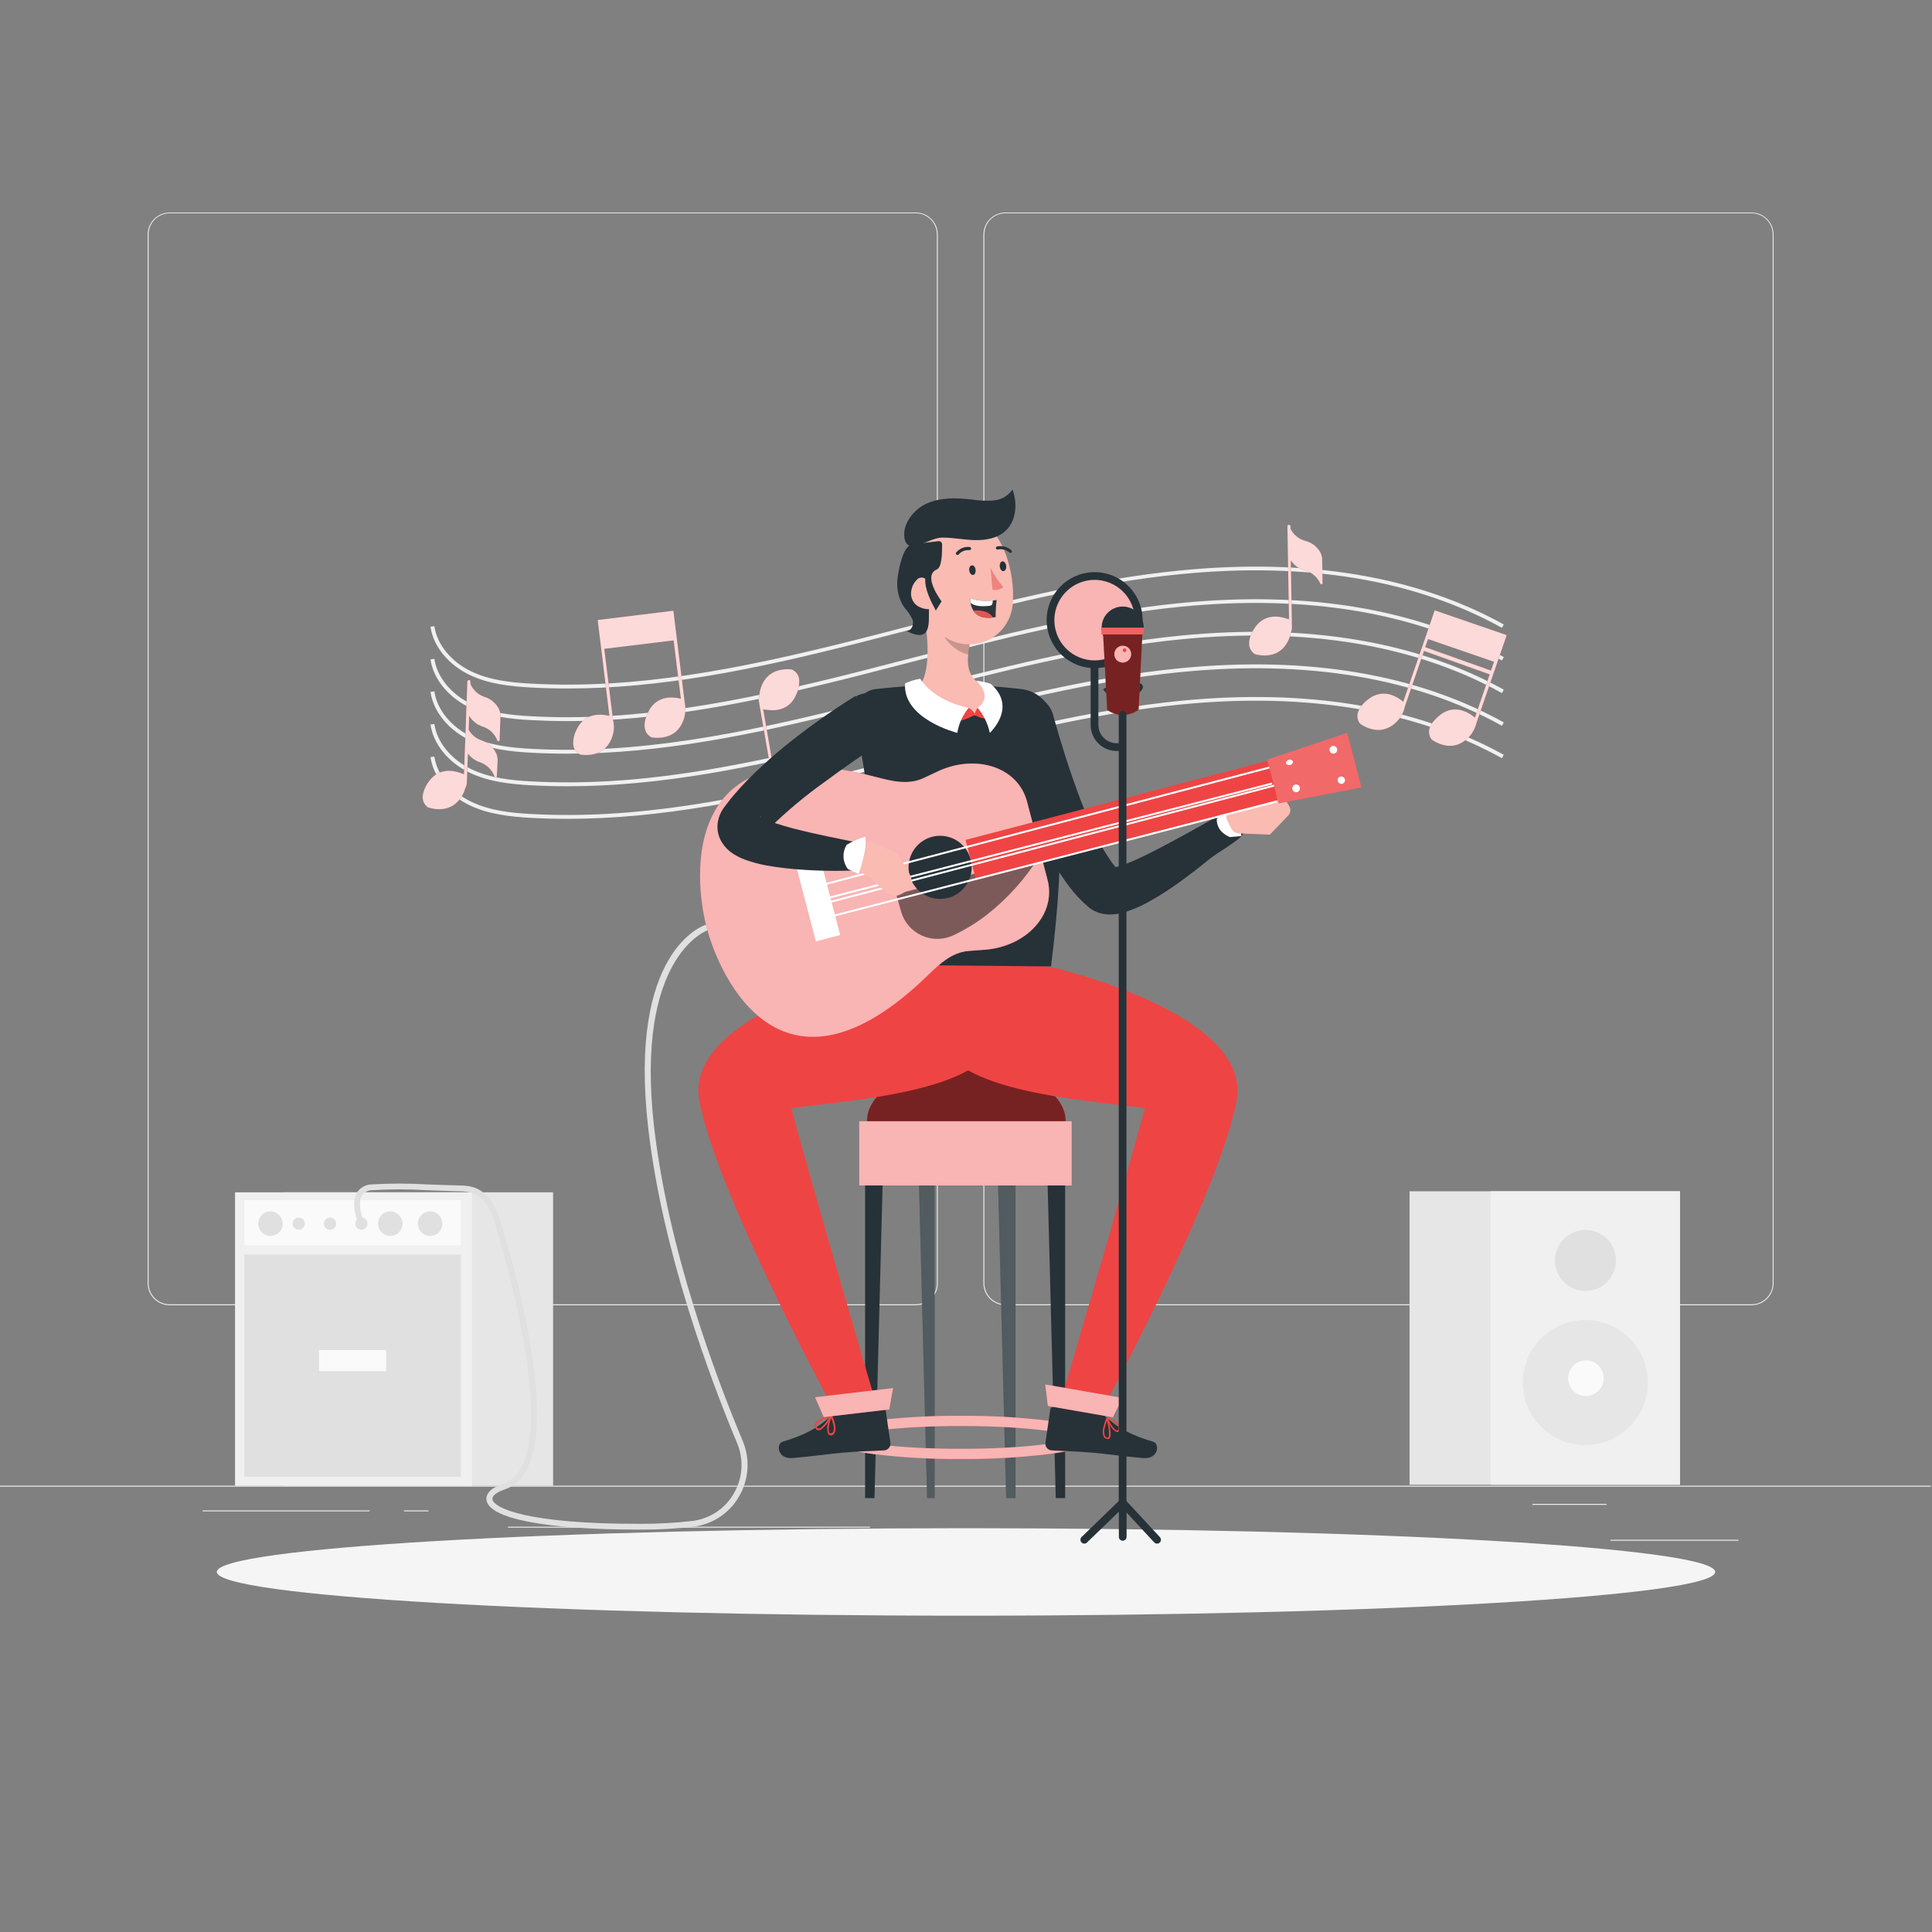 <svg width="308" height="308" viewBox="0 0 308 308" fill="none" xmlns="http://www.w3.org/2000/svg">
<rect x="0" y="0" width="308" height="308" fill="#808080" stroke="none"/>
<g clip-path="url(#clip0_250_2441)">
<path d="M277.138 245.47H256.736V245.624H277.138V245.47Z" fill="#EBEBEB"/>
<path d="M204.032 247.145H198.678V247.299H204.032V247.145Z" fill="#EBEBEB"/>
<path d="M256.12 239.753H244.299V239.907H256.12V239.753Z" fill="#EBEBEB"/>
<path d="M58.92 240.788H32.315V240.942H58.92V240.788Z" fill="#EBEBEB"/>
<path d="M68.308 240.788H64.409V240.942H68.308V240.788Z" fill="#EBEBEB"/>
<path d="M138.692 243.388H80.986V243.542H138.692V243.388Z" fill="#EBEBEB"/>
<path d="M145.992 208.085H27.049C26.117 208.083 25.224 207.712 24.565 207.052C23.907 206.393 23.537 205.499 23.537 204.567V37.367C23.546 36.44 23.919 35.554 24.576 34.901C25.234 34.249 26.122 33.882 27.049 33.88H145.992C146.925 33.88 147.82 34.251 148.479 34.91C149.139 35.57 149.509 36.465 149.509 37.397V204.567C149.509 205.5 149.139 206.395 148.479 207.055C147.82 207.714 146.925 208.085 145.992 208.085ZM27.049 34.003C26.158 34.005 25.304 34.36 24.674 34.99C24.045 35.621 23.691 36.476 23.691 37.367V204.567C23.691 205.458 24.045 206.313 24.674 206.944C25.304 207.574 26.158 207.929 27.049 207.931H145.992C146.884 207.929 147.738 207.574 148.368 206.944C148.999 206.314 149.354 205.459 149.355 204.567V37.367C149.354 36.475 148.999 35.62 148.368 34.99C147.738 34.36 146.884 34.005 145.992 34.003H27.049Z" fill="#EBEBEB"/>
<path d="M279.239 208.085H160.289C159.357 208.083 158.463 207.712 157.804 207.053C157.145 206.394 156.774 205.5 156.772 204.567V37.367C156.782 36.44 157.156 35.554 157.815 34.901C158.473 34.248 159.362 33.882 160.289 33.88H279.239C280.164 33.883 281.051 34.251 281.707 34.904C282.363 35.556 282.736 36.441 282.744 37.367V204.567C282.744 205.498 282.375 206.391 281.718 207.05C281.061 207.71 280.17 208.082 279.239 208.085ZM160.289 34.003C159.398 34.005 158.543 34.36 157.913 34.99C157.283 35.62 156.928 36.475 156.926 37.367V204.567C156.928 205.459 157.283 206.314 157.913 206.944C158.543 207.574 159.398 207.929 160.289 207.931H279.239C280.13 207.929 280.985 207.574 281.615 206.944C282.246 206.314 282.601 205.459 282.602 204.567V37.367C282.601 36.475 282.246 35.62 281.615 34.99C280.985 34.36 280.13 34.005 279.239 34.003H160.289Z" fill="#EBEBEB"/>
<path d="M307.815 236.852H-0.185V237.006H307.815V236.852Z" fill="#EBEBEB"/>
<path d="M90.472 109.759C88.55 109.759 86.634 109.71 84.712 109.605C81.417 109.432 77.936 109.063 74.856 107.591C71.462 105.964 69.072 103.026 68.629 99.921L69.245 99.829C69.663 102.736 71.918 105.496 75.127 107.036C78.097 108.459 81.497 108.816 84.731 108.989C101.233 109.882 117.447 106.814 136.715 101.936C139.545 101.221 142.372 100.492 145.197 99.749C159.199 96.115 173.681 92.357 188.317 90.928C208.528 88.963 225.826 91.87 239.735 99.552L239.439 100.088C225.641 92.443 208.461 89.56 188.379 91.513C173.804 92.93 159.353 96.687 145.37 100.316C142.542 101.049 139.715 101.788 136.888 102.502C119.794 106.858 105.102 109.759 90.472 109.759Z" fill="#F0F0F0"/>
<path d="M90.472 114.958C88.55 114.958 86.634 114.902 84.712 114.804C81.417 114.625 77.936 114.256 74.856 112.79C71.462 111.163 69.072 108.219 68.629 105.114L69.245 105.028C69.663 107.929 71.918 110.695 75.127 112.229C78.097 113.658 81.497 114.015 84.731 114.188C101.233 115.075 117.447 112.007 136.715 107.129C139.542 106.414 142.37 105.681 145.197 104.948C159.199 101.307 173.681 97.556 188.317 96.127C208.528 94.156 225.826 97.069 239.735 104.751L239.439 105.287C225.641 97.642 208.461 94.759 188.379 96.712C173.804 98.135 159.347 101.886 145.37 105.515C142.54 106.254 139.713 106.983 136.888 107.701C119.8 112.05 105.102 114.958 90.472 114.958Z" fill="#F0F0F0"/>
<path d="M90.472 120.151C88.55 120.151 86.634 120.102 84.712 119.997C81.417 119.818 77.936 119.455 74.856 117.982C71.462 116.356 69.072 113.412 68.629 110.307L69.245 110.221C69.663 113.128 71.918 115.888 75.127 117.428C78.097 118.851 81.497 119.208 84.731 119.381C101.233 120.268 117.447 117.2 136.715 112.328C139.545 111.609 142.37 110.88 145.191 110.141C159.199 106.506 173.675 102.749 188.311 101.32C208.522 99.355 225.819 102.262 239.729 109.944L239.433 110.486C225.635 102.841 208.454 99.952 188.373 101.911C173.798 103.328 159.341 107.085 145.358 110.714C142.53 111.447 139.709 112.18 136.881 112.894C119.794 117.243 105.102 120.151 90.472 120.151Z" fill="#F0F0F0"/>
<path d="M90.472 125.344C88.55 125.344 86.634 125.294 84.712 125.19C81.417 125.017 77.936 124.648 74.856 123.175C71.462 121.549 69.072 118.611 68.629 115.5L69.245 115.414C69.663 118.321 71.918 121.081 75.127 122.621C78.097 124.044 81.497 124.401 84.731 124.574C101.233 125.461 117.447 122.393 136.715 117.52C139.542 116.806 142.37 116.067 145.197 115.334C159.199 111.699 173.681 107.942 188.317 106.513C208.528 104.548 225.826 107.455 239.735 115.167L239.439 115.703C225.641 108.059 208.461 105.17 188.379 107.129C173.804 108.545 159.353 112.303 145.37 115.931C142.542 116.664 139.715 117.403 136.888 118.118C119.794 122.442 105.102 125.344 90.472 125.344Z" fill="#F0F0F0"/>
<path d="M90.472 130.537C88.55 130.537 86.634 130.487 84.712 130.389C81.417 130.21 77.936 129.84 74.856 128.374C71.462 126.742 69.072 123.804 68.629 120.699L69.245 120.613C69.663 123.514 71.918 126.28 75.127 127.814C78.097 129.243 81.497 129.6 84.731 129.773C101.233 130.66 117.447 127.592 136.715 122.713C139.542 121.999 142.37 121.266 145.197 120.533C159.199 116.892 173.675 113.141 188.317 111.712C208.528 109.74 225.826 112.654 239.735 120.336L239.439 120.872C225.641 113.227 208.461 110.344 188.379 112.297C173.804 113.72 159.347 117.471 145.37 121.099C142.54 121.839 139.713 122.568 136.888 123.286C119.8 127.635 105.102 130.537 90.472 130.537Z" fill="#F0F0F0"/>
<path d="M267.824 189.913H224.711V236.698H267.824V189.913Z" fill="#E6E6E6"/>
<path d="M267.818 189.913H237.628V236.698H267.818V189.913Z" fill="#F0F0F0"/>
<path d="M253.714 230.333C259.195 229.791 263.199 224.908 262.657 219.427C262.115 213.946 257.232 209.942 251.75 210.484C246.269 211.026 242.265 215.909 242.808 221.391C243.35 226.872 248.233 230.876 253.714 230.333Z" fill="#E6E6E6"/>
<path d="M247.885 200.939C247.885 199.977 248.17 199.036 248.705 198.236C249.239 197.435 249.999 196.812 250.889 196.443C251.778 196.075 252.756 195.979 253.7 196.166C254.644 196.354 255.511 196.818 256.192 197.498C256.873 198.179 257.336 199.046 257.524 199.99C257.712 200.934 257.615 201.912 257.247 202.802C256.879 203.691 256.255 204.451 255.455 204.985C254.654 205.52 253.713 205.806 252.751 205.806C251.46 205.806 250.223 205.293 249.31 204.38C248.397 203.468 247.885 202.23 247.885 200.939Z" fill="#E0E0E0"/>
<path d="M249.985 219.709C249.985 219.147 250.152 218.598 250.464 218.131C250.776 217.664 251.219 217.3 251.738 217.085C252.257 216.87 252.828 216.814 253.379 216.924C253.93 217.033 254.436 217.304 254.833 217.701C255.23 218.098 255.5 218.604 255.61 219.155C255.72 219.706 255.663 220.277 255.448 220.795C255.234 221.314 254.87 221.758 254.403 222.07C253.936 222.382 253.387 222.548 252.825 222.548C252.452 222.549 252.082 222.476 251.737 222.334C251.392 222.192 251.079 221.982 250.815 221.719C250.551 221.455 250.342 221.141 250.2 220.796C250.057 220.452 249.984 220.082 249.985 219.709Z" fill="#FAFAFA"/>
<path d="M88.174 190.079H45.06V236.864H88.174V190.079Z" fill="#E6E6E6"/>
<path d="M75.257 190.079H37.471V236.864H75.257V190.079Z" fill="#F0F0F0"/>
<path d="M73.483 191.33H38.937V198.537H73.483V191.33Z" fill="#FAFAFA"/>
<path d="M73.483 200.003H38.937V235.423H73.483V200.003Z" fill="#E0E0E0"/>
<path d="M43.114 197.028C44.192 197.028 45.067 196.153 45.067 195.075C45.067 193.996 44.192 193.122 43.114 193.122C42.035 193.122 41.161 193.996 41.161 195.075C41.161 196.153 42.035 197.028 43.114 197.028Z" fill="#E0E0E0"/>
<path d="M62.21 197.028C63.288 197.028 64.163 196.153 64.163 195.075C64.163 193.996 63.288 193.122 62.21 193.122C61.131 193.122 60.257 193.996 60.257 195.075C60.257 196.153 61.131 197.028 62.21 197.028Z" fill="#E0E0E0"/>
<path d="M48.596 195.075C48.596 195.267 48.539 195.456 48.432 195.616C48.325 195.776 48.173 195.9 47.995 195.974C47.818 196.048 47.622 196.067 47.433 196.029C47.244 195.992 47.071 195.899 46.935 195.763C46.799 195.627 46.706 195.454 46.668 195.265C46.631 195.076 46.65 194.88 46.724 194.702C46.797 194.525 46.922 194.373 47.082 194.266C47.242 194.159 47.431 194.102 47.623 194.102C47.881 194.102 48.129 194.204 48.311 194.387C48.494 194.569 48.596 194.817 48.596 195.075Z" fill="#E0E0E0"/>
<path d="M53.592 195.075C53.593 195.269 53.537 195.459 53.43 195.621C53.323 195.783 53.17 195.909 52.992 195.984C52.813 196.059 52.616 196.08 52.425 196.042C52.235 196.005 52.06 195.913 51.922 195.776C51.785 195.639 51.691 195.465 51.652 195.274C51.614 195.084 51.633 194.887 51.707 194.708C51.781 194.528 51.907 194.375 52.068 194.267C52.229 194.159 52.419 194.102 52.613 194.102C52.871 194.102 53.12 194.204 53.303 194.386C53.486 194.569 53.59 194.816 53.592 195.075Z" fill="#E0E0E0"/>
<path d="M58.582 195.075C58.582 195.267 58.525 195.456 58.418 195.616C58.311 195.776 58.159 195.9 57.981 195.974C57.803 196.048 57.607 196.067 57.418 196.029C57.23 195.992 57.056 195.899 56.92 195.763C56.784 195.627 56.691 195.454 56.654 195.265C56.616 195.076 56.636 194.88 56.709 194.702C56.783 194.525 56.907 194.373 57.068 194.266C57.228 194.159 57.416 194.102 57.608 194.102C57.866 194.102 58.114 194.204 58.297 194.387C58.479 194.569 58.582 194.817 58.582 195.075Z" fill="#E0E0E0"/>
<path d="M68.567 197.028C69.645 197.028 70.52 196.153 70.52 195.075C70.52 193.996 69.645 193.122 68.567 193.122C67.489 193.122 66.614 193.996 66.614 195.075C66.614 196.153 67.489 197.028 68.567 197.028Z" fill="#E0E0E0"/>
<path d="M61.551 215.224H50.863V218.594H61.551V215.224Z" fill="#FAFAFA"/>
<path d="M101.714 243.85C87.053 243.85 78.035 242.106 77.561 239.174C77.388 238.121 78.331 237.166 80.142 236.569C90.922 232.984 79.014 195.457 78.91 195.075C77.548 190.634 75.552 189.974 73.606 189.925C71.21 189.864 69.423 189.796 67.945 189.74C65.108 189.568 62.263 189.568 59.425 189.74C59.087 189.725 58.749 189.796 58.446 189.947C58.142 190.098 57.881 190.324 57.688 190.603C56.943 191.835 57.744 194.243 58.113 195.063C58.152 195.172 58.149 195.291 58.104 195.398C58.059 195.505 57.975 195.59 57.87 195.638C57.765 195.686 57.645 195.693 57.535 195.657C57.425 195.621 57.332 195.545 57.276 195.444C57.208 195.303 55.748 192.038 56.9 190.128C57.166 189.719 57.532 189.384 57.962 189.154C58.394 188.925 58.876 188.808 59.364 188.816C62.236 188.643 65.116 188.643 67.988 188.816C69.466 188.872 71.253 188.94 73.643 189.001C75.823 189.057 78.269 189.79 79.803 194.798C80.308 196.375 92.123 233.575 80.468 237.443C79.187 237.868 78.411 238.491 78.503 239.026C78.725 240.394 83.973 242.987 102.17 242.926C104.916 242.938 107.66 242.786 110.387 242.47C111.752 242.304 113.059 241.822 114.205 241.061C115.35 240.301 116.302 239.284 116.985 238.09C117.692 236.884 118.107 235.528 118.197 234.132C118.287 232.736 118.049 231.339 117.502 230.051C113.19 219.721 105.582 199.455 103.334 179.773C100.106 151.659 112.038 147.563 112.574 147.403C112.691 147.366 112.817 147.377 112.926 147.434C113.035 147.49 113.116 147.588 113.153 147.704C113.172 147.762 113.179 147.823 113.174 147.884C113.169 147.945 113.152 148.004 113.124 148.058C113.096 148.112 113.057 148.159 113.011 148.198C112.964 148.237 112.909 148.266 112.851 148.284C112.734 148.32 101.147 152.392 104.276 179.663C106.525 199.233 114.083 219.407 118.395 229.694C118.994 231.115 119.255 232.655 119.155 234.194C119.056 235.732 118.599 237.227 117.822 238.558C117.068 239.874 116.016 240.995 114.753 241.834C113.489 242.672 112.047 243.204 110.541 243.388C107.775 243.709 104.992 243.864 102.207 243.85H101.714Z" fill="#E0E0E0"/>
<path d="M154 257.574C219.963 257.574 273.436 254.452 273.436 250.601C273.436 246.75 219.963 243.628 154 243.628C88.037 243.628 34.564 246.75 34.564 250.601C34.564 254.452 88.037 257.574 154 257.574Z" fill="#F5F5F5"/>
<path d="M210.783 89.32C210.799 88.77 210.637 88.23 210.321 87.78C209.796 87.013 209.01 86.463 208.109 86.234C207.597 86.1 207.12 85.857 206.71 85.522C206.299 85.187 205.966 84.768 205.732 84.293V83.905C205.73 83.841 205.703 83.78 205.657 83.735C205.611 83.69 205.55 83.665 205.485 83.665C205.42 83.667 205.359 83.693 205.313 83.739C205.267 83.785 205.24 83.847 205.239 83.912L205.498 98.733L205.325 98.659H205.276L205.048 98.591C203.89 98.209 201.537 97.815 200.021 100.106C199.582 100.724 199.283 101.43 199.147 102.176C199.138 102.264 199.138 102.353 199.147 102.441C199.112 102.804 199.181 103.17 199.344 103.497C199.508 103.824 199.759 104.098 200.071 104.289C200.071 104.289 202.954 105.219 204.709 103.162C205.236 102.529 205.593 101.772 205.744 100.962C205.92 100.605 205.995 100.207 205.96 99.811L205.781 89.338C206.309 90.129 207.109 90.699 208.029 90.94C208.574 91.082 209.079 91.345 209.506 91.712C209.933 92.078 210.271 92.537 210.493 93.053C210.513 93.081 210.539 93.104 210.569 93.12C210.598 93.136 210.632 93.145 210.666 93.145H210.709C210.749 93.135 210.784 93.112 210.808 93.08C210.833 93.047 210.846 93.007 210.844 92.967L210.783 89.32Z" fill="#EF4444"/>
<path d="M123.65 127.37L123.717 127.752C123.728 127.816 123.763 127.872 123.815 127.91C123.867 127.948 123.931 127.964 123.995 127.956C124.027 127.95 124.057 127.939 124.085 127.922C124.112 127.905 124.136 127.882 124.155 127.856C124.174 127.83 124.187 127.8 124.195 127.768C124.202 127.737 124.203 127.704 124.198 127.672L121.666 113.067C121.724 113.086 121.784 113.101 121.845 113.11H121.9L122.134 113.147C123.366 113.344 125.732 113.375 126.865 110.874C127.209 110.197 127.397 109.452 127.413 108.693C127.423 108.605 127.423 108.516 127.413 108.428C127.395 108.06 127.272 107.705 127.059 107.404C126.847 107.103 126.553 106.869 126.212 106.728C126.212 106.728 123.218 106.248 121.802 108.576C121.363 109.271 121.109 110.066 121.062 110.886C120.948 111.269 120.936 111.674 121.026 112.063L122.818 122.375L123.65 127.37Z" fill="#EF4444"/>
<path d="M79.778 114.336C79.826 113.786 79.692 113.236 79.396 112.771C78.914 111.979 78.161 111.388 77.277 111.108C76.771 110.948 76.306 110.68 75.913 110.324C75.52 109.968 75.207 109.532 74.998 109.044V108.656C74.998 108.591 74.972 108.528 74.926 108.482C74.88 108.436 74.817 108.41 74.752 108.41C74.686 108.41 74.624 108.436 74.577 108.482C74.531 108.528 74.505 108.591 74.505 108.656L73.969 123.44C73.916 123.41 73.86 123.383 73.803 123.36H73.754C73.686 123.36 73.612 123.299 73.532 123.274C72.392 122.83 70.058 122.313 68.431 124.506C67.958 125.099 67.622 125.789 67.446 126.526C67.426 126.614 67.412 126.702 67.403 126.791C67.347 127.156 67.394 127.529 67.54 127.868C67.686 128.207 67.925 128.497 68.228 128.707C68.228 128.707 71.056 129.791 72.922 127.826C73.504 127.239 73.928 126.515 74.154 125.719C74.341 125.369 74.437 124.977 74.431 124.58L74.591 120.12C75.07 120.767 75.734 121.252 76.495 121.512C77.035 121.695 77.527 121.997 77.934 122.396C78.342 122.794 78.654 123.28 78.848 123.816C78.865 123.845 78.89 123.87 78.918 123.888C78.947 123.907 78.98 123.918 79.014 123.921H79.057C79.1 123.915 79.138 123.893 79.166 123.86C79.193 123.827 79.207 123.785 79.205 123.742L79.329 121.327C79.358 120.777 79.218 120.231 78.928 119.763C78.44 118.95 77.677 118.338 76.778 118.038C75.906 117.745 75.171 117.143 74.715 116.344L74.795 114.114C75.279 114.931 76.046 115.543 76.951 115.833C77.486 116.004 77.974 116.295 78.38 116.683C78.786 117.072 79.097 117.548 79.291 118.075C79.309 118.102 79.332 118.125 79.36 118.143C79.388 118.16 79.419 118.17 79.452 118.173H79.495C79.536 118.165 79.573 118.144 79.601 118.113C79.629 118.082 79.645 118.043 79.649 118.001L79.778 114.336Z" fill="#EF4444"/>
<path d="M109.155 112.001L107.923 101.991L107.381 97.581L107.338 97.365L95.308 98.837V99.084L95.856 103.488L97.149 114.132L96.866 114.071C96.3 113.947 95.718 113.909 95.141 113.96C94.915 113.985 94.691 114.024 94.47 114.077C94.239 114.14 94.015 114.222 93.798 114.323C93.028 114.707 92.406 115.335 92.03 116.11C91.6 116.842 91.375 117.676 91.377 118.525C91.378 118.894 91.483 119.255 91.68 119.567C91.877 119.878 92.159 120.128 92.492 120.286C92.492 120.286 95.455 120.902 96.989 118.679C97.391 118.105 97.664 117.451 97.789 116.762C97.915 116.073 97.89 115.365 97.716 114.687L96.336 103.439L107.387 102.09L108.552 111.397C107.591 111.145 105.231 110.781 103.784 112.765C103.715 112.856 103.651 112.951 103.593 113.048C103.531 113.153 103.47 113.258 103.414 113.369C103.273 113.64 103.147 113.92 103.038 114.206C102.515 115.636 102.804 116.498 103.18 116.985C103.272 117.101 103.377 117.207 103.494 117.299C103.608 117.4 103.737 117.483 103.876 117.545C103.876 117.545 106.291 118.05 107.892 116.504C108.07 116.33 108.231 116.141 108.373 115.937C108.945 115.114 109.252 114.137 109.254 113.135C109.262 112.754 109.229 112.374 109.155 112.001Z" fill="#EF4444"/>
<path d="M235.398 115.192L238.059 107.455L238.189 107.098L238.682 105.662L240.129 101.461L240.185 101.246L228.721 97.303L228.635 97.537L227.199 101.732L223.707 111.872L223.479 111.693C223.024 111.334 222.517 111.048 221.976 110.843C221.54 110.673 221.076 110.583 220.608 110.578C219.747 110.582 218.912 110.875 218.236 111.41C217.529 111.88 216.961 112.531 216.592 113.295C216.432 113.628 216.369 113.999 216.41 114.366C216.452 114.734 216.596 115.082 216.826 115.371C216.826 115.371 219.216 117.219 221.569 115.888C222.183 115.55 222.715 115.082 223.13 114.517C223.545 113.952 223.832 113.304 223.971 112.617L227.014 103.771L237.486 107.51L235.14 114.397C234.388 113.781 232.423 112.389 230.255 113.541C230.156 113.59 230.058 113.652 229.959 113.714C229.86 113.775 229.756 113.849 229.657 113.923C229.407 114.109 229.172 114.315 228.955 114.539C227.852 115.592 227.723 116.492 227.865 117.095C227.894 117.24 227.942 117.381 228.006 117.514C228.065 117.656 228.146 117.787 228.246 117.902C228.246 117.902 230.193 119.412 232.312 118.722C232.546 118.641 232.773 118.54 232.99 118.42C233.865 117.93 234.57 117.184 235.01 116.282C235.177 115.933 235.307 115.568 235.398 115.192ZM227.205 103.174L227.655 101.88L238.176 105.502L237.696 106.907L227.205 103.174Z" fill="#EF4444"/>
<g opacity="0.8">
<path d="M210.783 89.32C210.799 88.77 210.637 88.23 210.321 87.78C209.796 87.013 209.01 86.463 208.109 86.234C207.597 86.1 207.12 85.857 206.71 85.522C206.299 85.187 205.966 84.768 205.732 84.293V83.905C205.73 83.841 205.703 83.78 205.657 83.735C205.611 83.69 205.55 83.665 205.485 83.665C205.42 83.667 205.359 83.693 205.313 83.739C205.267 83.785 205.24 83.847 205.239 83.912L205.498 98.733L205.325 98.659H205.276L205.048 98.591C203.89 98.209 201.537 97.815 200.021 100.106C199.582 100.724 199.283 101.43 199.147 102.176C199.138 102.264 199.138 102.353 199.147 102.441C199.112 102.804 199.181 103.17 199.344 103.497C199.508 103.824 199.759 104.098 200.071 104.289C200.071 104.289 202.954 105.219 204.709 103.162C205.236 102.529 205.593 101.772 205.744 100.962C205.92 100.605 205.995 100.207 205.96 99.811L205.781 89.338C206.309 90.129 207.109 90.699 208.029 90.94C208.574 91.082 209.079 91.345 209.506 91.712C209.933 92.078 210.271 92.537 210.493 93.053C210.513 93.081 210.539 93.104 210.569 93.12C210.598 93.136 210.632 93.145 210.666 93.145H210.709C210.749 93.135 210.784 93.112 210.808 93.08C210.833 93.047 210.846 93.007 210.844 92.967L210.783 89.32Z" fill="white"/>
<path d="M123.65 127.37L123.717 127.752C123.728 127.816 123.763 127.872 123.815 127.91C123.867 127.948 123.931 127.964 123.995 127.956C124.027 127.95 124.057 127.939 124.085 127.922C124.112 127.905 124.136 127.882 124.155 127.856C124.174 127.83 124.187 127.8 124.195 127.768C124.202 127.737 124.203 127.704 124.198 127.672L121.666 113.067C121.724 113.086 121.784 113.101 121.845 113.11H121.9L122.134 113.147C123.366 113.344 125.732 113.375 126.865 110.874C127.209 110.197 127.397 109.452 127.413 108.693C127.423 108.605 127.423 108.516 127.413 108.428C127.395 108.06 127.272 107.705 127.059 107.404C126.847 107.103 126.553 106.869 126.212 106.728C126.212 106.728 123.218 106.248 121.802 108.576C121.363 109.271 121.109 110.066 121.062 110.886C120.948 111.269 120.936 111.674 121.026 112.063L122.818 122.375L123.65 127.37Z" fill="white"/>
<path d="M79.778 114.336C79.826 113.786 79.692 113.236 79.396 112.771C78.914 111.979 78.161 111.388 77.277 111.108C76.771 110.948 76.306 110.68 75.913 110.324C75.52 109.968 75.207 109.532 74.998 109.044V108.656C74.998 108.591 74.972 108.528 74.926 108.482C74.88 108.436 74.817 108.41 74.752 108.41C74.686 108.41 74.624 108.436 74.577 108.482C74.531 108.528 74.505 108.591 74.505 108.656L73.969 123.44C73.916 123.41 73.86 123.383 73.803 123.36H73.754C73.686 123.36 73.612 123.299 73.532 123.274C72.392 122.83 70.058 122.313 68.431 124.506C67.958 125.099 67.622 125.789 67.446 126.526C67.426 126.614 67.412 126.702 67.403 126.791C67.347 127.156 67.394 127.529 67.54 127.868C67.686 128.207 67.925 128.497 68.228 128.707C68.228 128.707 71.056 129.791 72.922 127.826C73.504 127.239 73.928 126.515 74.154 125.719C74.341 125.369 74.437 124.977 74.431 124.58L74.591 120.12C75.07 120.767 75.734 121.252 76.495 121.512C77.035 121.695 77.527 121.997 77.934 122.396C78.342 122.794 78.654 123.28 78.848 123.816C78.865 123.845 78.89 123.87 78.918 123.888C78.947 123.907 78.98 123.918 79.014 123.921H79.057C79.1 123.915 79.138 123.893 79.166 123.86C79.193 123.827 79.207 123.785 79.205 123.742L79.329 121.327C79.358 120.777 79.218 120.231 78.928 119.763C78.44 118.95 77.677 118.338 76.778 118.038C75.906 117.745 75.171 117.143 74.715 116.344L74.795 114.114C75.279 114.931 76.046 115.543 76.951 115.833C77.486 116.004 77.974 116.295 78.38 116.683C78.786 117.072 79.097 117.548 79.291 118.075C79.309 118.102 79.332 118.125 79.36 118.143C79.388 118.16 79.419 118.17 79.452 118.173H79.495C79.536 118.165 79.573 118.144 79.601 118.113C79.629 118.082 79.645 118.043 79.649 118.001L79.778 114.336Z" fill="white"/>
<path d="M109.155 112.001L107.923 101.991L107.381 97.581L107.338 97.365L95.308 98.837V99.084L95.856 103.488L97.149 114.132L96.866 114.071C96.3 113.947 95.718 113.909 95.141 113.96C94.915 113.985 94.691 114.024 94.47 114.077C94.239 114.14 94.015 114.222 93.798 114.323C93.028 114.707 92.406 115.335 92.03 116.11C91.6 116.842 91.375 117.676 91.377 118.525C91.378 118.894 91.483 119.255 91.68 119.567C91.877 119.878 92.159 120.128 92.492 120.286C92.492 120.286 95.455 120.902 96.989 118.679C97.391 118.105 97.664 117.451 97.789 116.762C97.915 116.073 97.89 115.365 97.716 114.687L96.336 103.439L107.387 102.09L108.552 111.397C107.591 111.145 105.231 110.781 103.784 112.765C103.715 112.856 103.651 112.951 103.593 113.048C103.531 113.153 103.47 113.258 103.414 113.369C103.273 113.64 103.147 113.92 103.038 114.206C102.515 115.636 102.804 116.498 103.18 116.985C103.272 117.101 103.377 117.207 103.494 117.299C103.608 117.4 103.737 117.483 103.876 117.545C103.876 117.545 106.291 118.05 107.892 116.504C108.07 116.33 108.231 116.141 108.373 115.937C108.945 115.114 109.252 114.137 109.254 113.135C109.262 112.754 109.229 112.374 109.155 112.001Z" fill="white"/>
<path d="M235.398 115.192L238.059 107.455L238.189 107.098L238.682 105.662L240.129 101.461L240.185 101.246L228.721 97.303L228.635 97.537L227.199 101.732L223.707 111.872L223.479 111.693C223.024 111.334 222.517 111.048 221.976 110.843C221.54 110.673 221.076 110.583 220.608 110.578C219.747 110.582 218.912 110.875 218.236 111.41C217.529 111.88 216.961 112.531 216.592 113.295C216.432 113.628 216.369 113.999 216.41 114.366C216.452 114.734 216.596 115.082 216.826 115.371C216.826 115.371 219.216 117.219 221.569 115.888C222.183 115.55 222.715 115.082 223.13 114.517C223.545 113.952 223.832 113.304 223.971 112.617L227.014 103.771L237.486 107.51L235.14 114.397C234.388 113.781 232.423 112.389 230.255 113.541C230.156 113.59 230.058 113.652 229.959 113.714C229.86 113.775 229.756 113.849 229.657 113.923C229.407 114.109 229.172 114.315 228.955 114.539C227.852 115.592 227.723 116.492 227.865 117.095C227.894 117.24 227.942 117.381 228.006 117.514C228.065 117.656 228.146 117.787 228.246 117.902C228.246 117.902 230.193 119.412 232.312 118.722C232.546 118.641 232.773 118.54 232.99 118.42C233.865 117.93 234.57 117.184 235.01 116.282C235.177 115.933 235.307 115.568 235.398 115.192ZM227.205 103.174L227.655 101.88L238.176 105.502L237.696 106.907L227.205 103.174Z" fill="white"/>
</g>
<path d="M138.212 178.751C138.212 173.823 145.302 169.874 154.049 169.874C162.796 169.874 169.887 173.848 169.887 178.751H138.212Z" fill="#EF4444"/>
<path d="M138.212 178.751C138.212 173.823 145.302 169.874 154.049 169.874C162.796 169.874 169.887 173.848 169.887 178.751H138.212Z" fill="#EF4444"/>
<g opacity="0.5">
<path d="M138.212 178.751C138.212 173.823 145.302 169.874 154.049 169.874C162.796 169.874 169.887 173.848 169.887 178.751H138.212Z" fill="#EF4444"/>
<path d="M138.212 178.751C138.212 173.823 145.302 169.874 154.049 169.874C162.796 169.874 169.887 173.848 169.887 178.751H138.212Z" fill="black"/>
</g>
<path d="M170.848 178.751H136.98V188.989H170.848V178.751Z" fill="#EF4444"/>
<path opacity="0.6" d="M170.848 178.751H136.98V188.989H170.848V178.751Z" fill="white"/>
<path d="M137.916 188.989V238.829H139.413L140.701 188.989H137.916Z" fill="#263238"/>
<path d="M169.807 188.989V238.829H168.31L167.016 188.989H169.807Z" fill="#263238"/>
<path d="M161.897 188.989V238.829H160.4L159.113 188.989H161.897Z" fill="#263238"/>
<path d="M148.998 188.989V238.829H147.797L146.509 188.989H148.998Z" fill="#263238"/>
<path opacity="0.2" d="M161.897 188.989V238.829H160.4L159.113 188.989H161.897Z" fill="white"/>
<path opacity="0.2" d="M148.998 188.989V238.829H147.797L146.509 188.989H148.998Z" fill="white"/>
<path d="M153.329 232.595C148.666 232.631 144.006 232.37 139.376 231.813C133.641 231.043 132.865 230.039 132.865 229.152C132.865 228.265 133.641 227.261 139.376 226.491C144.006 225.934 148.666 225.673 153.329 225.709C157.993 225.673 162.656 225.934 167.287 226.491C173.022 227.261 173.792 228.271 173.792 229.152C173.792 230.033 173.022 231.043 167.287 231.813C162.656 232.37 157.993 232.631 153.329 232.595ZM134.904 229.152C136.426 229.953 143.238 230.969 153.316 230.969C163.394 230.969 170.213 229.953 171.728 229.152C170.213 228.351 163.4 227.335 153.316 227.335C143.232 227.335 136.438 228.351 134.904 229.152Z" fill="#EF4444"/>
<g opacity="0.6">
<path d="M153.212 232.595C148.547 232.631 143.884 232.37 139.253 231.813C133.518 231.043 132.748 230.039 132.748 229.152C132.748 228.265 133.518 227.261 139.253 226.491C143.884 225.934 148.547 225.673 153.212 225.709C157.876 225.673 162.539 225.934 167.17 226.491C172.905 227.261 173.675 228.271 173.675 229.152C173.675 230.033 172.905 231.043 167.17 231.813C162.539 232.37 157.876 232.631 153.212 232.595ZM134.799 229.152C136.321 229.953 143.134 230.969 153.212 230.969C163.289 230.969 170.102 229.953 171.624 229.152C170.108 228.351 163.295 227.335 153.212 227.335C143.128 227.335 136.315 228.351 134.799 229.152Z" fill="white"/>
</g>
<path d="M151.856 120.44C151.824 120.472 151.795 120.507 151.77 120.545H151.653L151.856 120.44Z" fill="#263238"/>
<path d="M163.924 130.204C163.924 130.204 163.881 130.204 163.868 130.173L163.924 130.204Z" fill="#263238"/>
<path d="M144.76 87.195C144.525 87.448 144.359 87.758 144.28 88.094C144.244 88.263 144.264 88.438 144.338 88.594C144.411 88.749 144.533 88.877 144.686 88.957C144.858 89.005 145.04 89.005 145.212 88.959C145.385 88.912 145.541 88.82 145.666 88.692C146.571 87.928 146.83 86.653 147.039 85.489C147.039 85.489 145.974 86.049 145.887 86.105C145.474 86.427 145.097 86.793 144.76 87.195Z" fill="#263238"/>
<path d="M150.47 151.813C149.096 156.213 148.85 160.888 149.756 165.408C151.672 174.143 173.293 175.375 182.515 176.656C178.326 192.223 168.827 224.316 168.827 224.316L175.443 225.234C175.443 225.234 194.102 191.009 197.12 175.56C199.892 161.466 167.552 154.172 167.552 154.172L150.47 151.813Z" fill="#EF4444"/>
<path d="M175.739 225.364C177.334 226.854 179.084 228.444 183.839 229.842C184.892 230.144 184.757 232.657 182.213 232.448C179.669 232.238 175.973 231.733 174.137 231.579C171.143 231.326 169.991 231.376 167.626 231.222C167.342 231.194 167.081 231.055 166.899 230.836C166.717 230.617 166.629 230.335 166.653 230.051L167.435 224.698C167.441 224.642 167.458 224.587 167.486 224.538C167.514 224.489 167.551 224.445 167.596 224.411C167.641 224.376 167.692 224.351 167.747 224.337C167.802 224.323 167.859 224.32 167.915 224.329L174.722 224.895C175.103 224.936 175.46 225.101 175.739 225.364Z" fill="#263238"/>
<path d="M176.897 229.3C177.174 228.967 177.075 228.068 176.897 227.322C176.86 227.132 176.817 226.953 176.78 226.799C176.693 226.435 176.613 226.152 176.589 226.078C176.58 226.053 176.565 226.03 176.544 226.013C176.523 225.995 176.498 225.984 176.472 225.98C176.432 225.985 176.394 226 176.361 226.023V226.066C176.15 226.591 175.985 227.133 175.868 227.686C175.736 228.14 175.766 228.626 175.954 229.06C176.015 229.16 176.1 229.244 176.201 229.304C176.302 229.364 176.416 229.399 176.533 229.405C176.598 229.418 176.665 229.416 176.728 229.398C176.792 229.38 176.849 229.346 176.897 229.3ZM176.158 228.955C175.985 228.437 175.998 227.875 176.194 227.366C176.267 227.078 176.356 226.794 176.459 226.516C176.509 226.67 176.552 226.836 176.589 226.996C176.743 227.614 176.809 228.251 176.786 228.887C176.78 228.973 176.748 229.055 176.693 229.121C176.676 229.145 176.652 229.163 176.625 229.173C176.598 229.184 176.568 229.188 176.539 229.183C176.465 229.176 176.394 229.151 176.331 229.112C176.268 229.072 176.215 229.018 176.176 228.955H176.158Z" fill="#EF4444"/>
<path d="M178.535 227.92C178.578 227.797 178.594 227.667 178.582 227.537C178.57 227.407 178.531 227.282 178.468 227.168C178.2 226.783 177.828 226.481 177.396 226.3C177.122 226.163 176.835 226.053 176.539 225.973C176.518 225.963 176.495 225.957 176.472 225.957C176.448 225.957 176.425 225.963 176.404 225.973V226.004V226.047V226.097C176.482 226.365 176.592 226.624 176.73 226.867C176.804 227.002 176.884 227.138 176.971 227.279C177.328 227.821 177.784 228.296 178.141 228.302C178.233 228.333 178.431 228.283 178.535 227.92ZM176.897 226.688C176.829 226.546 176.767 226.405 176.718 226.275C176.878 226.319 177.035 226.374 177.186 226.442C177.603 226.63 177.968 226.915 178.252 227.273C178.33 227.417 178.347 227.585 178.301 227.741V227.809C178.227 228.043 178.135 228.037 178.104 228.031C177.802 228.068 177.236 227.372 176.897 226.688Z" fill="#EF4444"/>
<path d="M141.064 154.191C141.064 154.191 108.73 161.484 111.496 175.56C114.533 190.991 133.192 225.216 133.192 225.216L139.832 224.316C139.832 224.316 130.333 192.223 126.144 176.656C135.384 175.375 156.988 174.143 158.903 165.408C159.809 160.888 159.563 156.213 158.189 151.813L141.064 154.191Z" fill="#EF4444"/>
<path d="M133.918 224.889L140.694 224.323C140.75 224.314 140.808 224.317 140.862 224.331C140.917 224.345 140.969 224.37 141.014 224.405C141.059 224.439 141.096 224.482 141.124 224.532C141.151 224.581 141.169 224.636 141.175 224.692L141.957 230.045C141.981 230.329 141.893 230.611 141.71 230.83C141.528 231.049 141.267 231.187 140.984 231.216C138.618 231.37 137.467 231.32 134.473 231.573C132.625 231.727 128.929 232.226 126.397 232.441C123.865 232.657 123.717 230.138 124.771 229.836C129.526 228.413 131.276 226.848 132.871 225.357C133.158 225.089 133.527 224.924 133.918 224.889Z" fill="#263238"/>
<path d="M159.821 116.104C159.544 115.031 159.705 113.893 160.267 112.938C160.83 111.984 161.749 111.292 162.821 111.016C163.894 110.739 165.032 110.899 165.986 111.462C166.941 112.024 167.632 112.943 167.909 114.015V114.102C168.525 116.307 169.228 118.648 169.961 120.927C170.694 123.206 171.476 125.461 172.314 127.66C173.14 129.818 174.077 131.932 175.123 133.992C175.616 134.954 176.165 135.886 176.767 136.783C177.268 137.577 177.861 138.309 178.535 138.963L178.209 138.717C177.918 138.52 177.584 138.395 177.236 138.354H177.094C177.325 138.359 177.555 138.33 177.778 138.267C178.521 138.085 179.248 137.841 179.952 137.54C181.492 136.924 183.112 136.111 184.732 135.274C186.352 134.436 187.96 133.549 189.592 132.662C191.225 131.775 192.851 130.814 194.459 129.933H194.496C194.896 129.713 195.358 129.631 195.81 129.699C196.261 129.767 196.678 129.981 196.997 130.309C197.798 131.134 198.777 132.477 197.945 133.284C196.535 134.633 194.114 135.871 192.623 137.097C191.132 138.323 189.605 139.506 188.022 140.645C186.396 141.818 184.703 142.896 182.952 143.873C181.961 144.404 180.932 144.859 179.872 145.234C179.195 145.482 178.493 145.652 177.778 145.739C177.264 145.801 176.745 145.801 176.231 145.739C175.412 145.652 174.624 145.371 173.934 144.92L173.718 144.76L173.613 144.668C172.428 143.681 171.364 142.558 170.441 141.323C169.603 140.207 168.832 139.043 168.131 137.836C166.802 135.551 165.628 133.178 164.62 130.734C163.61 128.35 162.729 125.929 161.928 123.502C161.534 122.27 161.158 121.075 160.794 119.806C160.431 118.537 160.111 117.342 159.79 116.042L159.821 116.104Z" fill="#263238"/>
<path d="M196.085 133.444L197.933 133.284C197.933 133.284 197.194 129.588 195.826 128.319C195.113 128.994 194.491 129.76 193.978 130.598C193.941 132.748 196.085 133.444 196.085 133.444Z" fill="white"/>
<path d="M196.19 128.953C195.879 129.164 195.657 129.481 195.568 129.845C195.478 130.21 195.526 130.594 195.703 130.925L196.264 132.027C196.388 132.272 196.576 132.479 196.808 132.627C197.04 132.774 197.307 132.856 197.582 132.865L202.442 133.062L205.356 130.025C205.548 129.83 205.669 129.576 205.7 129.303C205.731 129.031 205.671 128.756 205.528 128.522L204.518 126.859C204.364 126.6 204.121 126.405 203.834 126.313C203.546 126.221 203.235 126.238 202.96 126.36L200.834 127.284C200.834 127.284 197.767 127.919 196.19 128.953Z" fill="#F9BBB2"/>
<path d="M162.92 109.864C155.158 108.952 147.316 108.952 139.555 109.864H139.438C138.453 110.037 137.576 110.592 136.999 111.409C136.422 112.226 136.191 113.239 136.358 114.225C138.483 126.939 140.67 139.955 140.485 153.815L167.552 154.068C170.127 134.066 168.864 120.804 167.897 114.644C167.686 113.42 167.09 112.296 166.194 111.436C165.298 110.575 164.151 110.025 162.92 109.864Z" fill="#263238"/>
<path d="M112.648 147.84C110.492 139.623 108.681 115.722 139.555 123.847C142.179 124.537 144.803 125.19 147.255 124.032L149.719 122.874C155.639 120.225 162.279 122.258 163.733 127.802L166.991 140.22C168.439 145.764 163.659 150.809 157.197 151.394C157.197 151.394 155.965 151.493 154.48 151.598C151.776 151.789 149.811 153.649 147.865 155.534C124.937 177.778 114.835 156.199 112.648 147.84Z" fill="#EF4444"/>
<path opacity="0.6" d="M112.648 147.84C110.492 139.623 108.681 115.722 139.555 123.847C142.179 124.537 144.803 125.19 147.255 124.032L149.719 122.874C155.639 120.225 162.279 122.258 163.733 127.802L166.991 140.22C168.439 145.764 163.659 150.809 157.197 151.394C157.197 151.394 155.965 151.493 154.48 151.598C151.776 151.789 149.811 153.649 147.865 155.534C124.937 177.778 114.835 156.199 112.648 147.84Z" fill="white"/>
<path opacity="0.5" d="M142.875 142.561L143.645 145.296C143.883 146.142 144.304 146.926 144.878 147.592C145.451 148.258 146.165 148.789 146.966 149.15C147.768 149.51 148.64 149.689 149.519 149.676C150.398 149.663 151.263 149.456 152.053 149.072C153.941 148.179 155.723 147.08 157.37 145.795C160.637 143.221 163.439 140.106 165.655 136.586L142.875 142.561Z" fill="black"/>
<path d="M154.745 136.998C154.997 137.961 154.958 138.976 154.633 139.916C154.308 140.856 153.712 141.678 152.919 142.28C152.127 142.881 151.175 143.234 150.182 143.295C149.189 143.355 148.201 143.12 147.342 142.619C146.482 142.118 145.791 141.374 145.354 140.48C144.918 139.587 144.756 138.584 144.889 137.598C145.022 136.612 145.444 135.688 146.102 134.942C146.76 134.196 147.624 133.662 148.585 133.407C149.226 133.238 149.893 133.197 150.549 133.286C151.205 133.375 151.838 133.592 152.41 133.926C152.982 134.259 153.483 134.702 153.883 135.23C154.284 135.757 154.577 136.358 154.745 136.998Z" fill="#263238"/>
<path d="M202.085 121.282L153.931 133.897L155.57 140.153L203.724 127.538L202.085 121.282Z" fill="#EF4444"/>
<path d="M203.853 128.079L202.017 121.093L214.768 116.837L217.048 125.535L203.853 128.079Z" fill="#EF4444"/>
<path opacity="0.2" d="M203.853 128.079L202.017 121.093L214.768 116.837L217.048 125.535L203.853 128.079Z" fill="white"/>
<path d="M130.809 137.086L126.929 138.102L130.067 150.079L133.946 149.063L130.809 137.086Z" fill="white"/>
<path d="M202.314 122.211L129.352 141.366L129.43 141.664L202.393 122.509L202.314 122.211Z" fill="white"/>
<path d="M202.759 124.755L129.587 143.614L129.664 143.913L202.836 125.054L202.759 124.755Z" fill="white"/>
<path d="M203.068 125.097L130.096 144.214L130.174 144.512L203.146 125.395L203.068 125.097Z" fill="white"/>
<path d="M203.502 127.629L130.33 146.488L130.407 146.787L203.579 127.928L203.502 127.629Z" fill="white"/>
<path d="M213.179 119.547C213.175 119.681 213.128 119.809 213.045 119.913C212.961 120.018 212.847 120.092 212.717 120.125C212.588 120.159 212.452 120.149 212.328 120.098C212.205 120.047 212.101 119.958 212.033 119.843C211.985 119.761 211.956 119.668 211.949 119.573C211.942 119.478 211.958 119.382 211.994 119.294C212.031 119.205 212.087 119.127 212.159 119.064C212.231 119.001 212.317 118.956 212.409 118.932C212.502 118.909 212.599 118.907 212.692 118.927C212.786 118.947 212.873 118.988 212.948 119.048C213.022 119.107 213.082 119.183 213.122 119.27C213.163 119.357 213.182 119.452 213.179 119.547Z" fill="white"/>
<path d="M214.405 124.229C214.438 124.379 214.414 124.537 214.336 124.671C214.258 124.804 214.134 124.904 213.986 124.949C213.834 124.982 213.676 124.957 213.542 124.878C213.409 124.799 213.31 124.673 213.265 124.524C213.245 124.45 213.24 124.372 213.25 124.296C213.26 124.219 213.285 124.146 213.324 124.079C213.363 124.012 213.415 123.954 213.477 123.908C213.539 123.862 213.609 123.828 213.684 123.81C213.835 123.777 213.993 123.801 214.126 123.879C214.26 123.956 214.359 124.081 214.405 124.229Z" fill="white"/>
<path d="M206.138 121.389C206.134 121.521 206.086 121.648 206.004 121.751C205.922 121.855 205.808 121.929 205.68 121.962C205.553 121.996 205.417 121.988 205.295 121.939C205.172 121.89 205.068 121.803 204.999 121.691C205.003 121.559 205.05 121.432 205.133 121.328C205.215 121.225 205.329 121.151 205.457 121.117C205.584 121.084 205.719 121.092 205.842 121.141C205.965 121.189 206.069 121.277 206.138 121.389Z" fill="white"/>
<path d="M207.216 125.504C207.252 125.622 207.251 125.749 207.213 125.867C207.176 125.985 207.104 126.089 207.006 126.166C206.909 126.242 206.79 126.287 206.667 126.295C206.543 126.304 206.42 126.274 206.313 126.211C206.207 126.148 206.121 126.055 206.069 125.943C206.016 125.831 205.998 125.705 206.018 125.583C206.038 125.461 206.094 125.347 206.179 125.257C206.264 125.167 206.374 125.105 206.496 125.079C206.647 125.046 206.805 125.071 206.939 125.15C207.073 125.229 207.172 125.355 207.216 125.504Z" fill="white"/>
<path d="M136.426 111.028C137.361 110.499 138.463 110.351 139.505 110.613C140.546 110.876 141.447 111.529 142.02 112.437C142.593 113.345 142.795 114.439 142.584 115.492C142.373 116.545 141.765 117.477 140.885 118.093C137.731 120.175 134.485 122.405 131.411 124.697C128.355 126.873 125.472 129.283 122.787 131.904C122.479 132.218 122.202 132.52 121.913 132.847L121.512 133.321C121.729 132.988 121.862 132.608 121.9 132.212C121.931 131.87 121.9 131.526 121.808 131.196C121.771 131.052 121.721 130.912 121.66 130.777C121.611 130.678 121.555 130.574 121.494 130.475C121.406 130.313 121.279 130.175 121.124 130.075C121.069 130.075 121.284 130.266 121.568 130.413C122.291 130.771 123.043 131.068 123.816 131.3C124.672 131.578 125.565 131.836 126.477 132.077C130.136 133.019 134.048 133.783 137.879 134.541L137.916 134.571C138.414 134.67 138.858 134.948 139.165 135.351C139.473 135.755 139.622 136.256 139.586 136.762C139.55 137.268 139.33 137.743 138.968 138.099C138.606 138.454 138.127 138.665 137.621 138.692C133.513 138.944 129.393 138.854 125.301 138.421C124.26 138.304 123.206 138.156 122.122 137.959C120.956 137.742 119.81 137.427 118.697 137.017C117.937 136.739 117.218 136.36 116.56 135.89C116.008 135.48 115.535 134.975 115.161 134.399C115.021 134.195 114.899 133.978 114.798 133.752C114.682 133.505 114.589 133.247 114.521 132.982C114.373 132.413 114.335 131.822 114.41 131.239C114.527 130.348 114.866 129.501 115.395 128.775L115.919 128.079C116.27 127.623 116.621 127.167 116.985 126.748C118.382 125.113 119.884 123.569 121.481 122.128C123.003 120.681 124.598 119.344 126.218 118.075C127.838 116.806 129.465 115.58 131.146 114.41C132.828 113.239 134.485 112.106 136.308 111.003L136.426 111.028Z" fill="#263238"/>
<path d="M146.608 109.365C146.482 109.535 146.419 109.744 146.428 109.955C146.437 110.167 146.518 110.369 146.657 110.529C147.692 111.681 150.446 114.034 155.719 114.034C159.31 114.034 159.729 112.753 159.372 111.613C159.199 111.12 158.914 110.673 158.54 110.307C158.166 109.942 157.713 109.668 157.216 109.506C154.604 108.502 154.136 106.525 154.345 104.363C154.396 103.759 154.491 103.16 154.628 102.57L150.162 98.874L146.898 96.145C147.766 99.835 148.709 106.383 146.608 109.365Z" fill="#F9BBB2"/>
<path d="M157.271 114.607C156.602 114.537 155.956 114.327 155.374 113.991C154.486 114.483 153.528 114.838 152.534 115.044C152.673 114.562 152.914 114.115 153.24 113.734C153.566 113.352 153.97 113.045 154.425 112.833C154.808 113.079 155.142 113.395 155.411 113.763C155.482 113.42 155.639 113.1 155.866 112.833C155.866 112.833 157.228 113.424 157.271 114.607Z" fill="#EF4444"/>
<path d="M146.707 108.207C145.869 108.34 145.054 108.591 144.286 108.952C143.873 114.65 152.614 116.837 152.614 116.837C152.849 115.372 153.475 113.997 154.425 112.857C148.585 111.619 146.707 108.207 146.707 108.207Z" fill="white"/>
<path d="M155.595 108.515C156.382 108.599 157.158 108.762 157.912 109.001C162.273 112.74 157.795 116.837 157.795 116.837C157.486 115.373 156.824 114.007 155.866 112.857C158.497 110.88 155.595 108.515 155.595 108.515Z" fill="white"/>
<path opacity="0.2" d="M150.205 98.85C150.161 99.417 150.182 99.987 150.267 100.55C150.476 102.25 152.694 104.018 154.363 104.35C154.415 103.745 154.509 103.144 154.647 102.552L150.205 98.85Z" fill="black"/>
<path d="M145.666 86.856C145.93 85.969 146.366 85.143 146.949 84.424C147.533 83.706 148.252 83.109 149.066 82.669C149.88 82.228 150.773 81.953 151.693 81.857C152.614 81.762 153.544 81.849 154.431 82.113C159.932 83.597 161.86 91.353 161.454 96.213C161.372 97.48 160.944 98.701 160.218 99.743C159.492 100.785 158.495 101.608 157.335 102.124C156.174 102.64 154.895 102.828 153.635 102.669C152.375 102.51 151.183 102.009 150.187 101.221C147.107 98.831 146.7 95.72 145.561 90.49C145.278 89.291 145.314 88.037 145.666 86.856Z" fill="#F9BBB2"/>
<path d="M145.444 92.252C146.811 91.913 148.271 93.484 148.856 94.679C149.516 95.997 149.066 97.359 147.581 97.094C146.44 96.873 145.419 96.242 144.711 95.32C143.836 94.143 144.082 92.597 145.444 92.252Z" fill="#F9BBB2"/>
<path d="M154.912 90.139C155.201 90.072 155.485 90.392 155.528 90.823C155.571 91.254 155.417 91.63 155.133 91.661C154.85 91.692 154.573 91.377 154.517 90.946C154.462 90.515 154.616 90.207 154.912 90.139Z" fill="#263238"/>
<path d="M159.79 89.493C160.074 89.456 160.363 89.776 160.406 90.207C160.45 90.638 160.289 90.977 160.006 91.045C159.723 91.113 159.452 90.792 159.39 90.361C159.328 89.93 159.501 89.523 159.79 89.493Z" fill="#263238"/>
<path d="M158.22 94.014C158.522 94.077 158.834 94.073 159.134 94.001C159.434 93.93 159.715 93.793 159.957 93.601C159.142 92.669 158.454 91.634 157.912 90.521L158.22 94.014Z" fill="#ED847E"/>
<path d="M152.83 88.39C153.035 88.15 153.294 87.962 153.587 87.843C153.88 87.724 154.197 87.677 154.511 87.706C154.544 87.712 154.579 87.712 154.612 87.704C154.645 87.697 154.676 87.683 154.703 87.664C154.731 87.644 154.754 87.62 154.772 87.591C154.79 87.562 154.802 87.53 154.807 87.497C154.816 87.429 154.799 87.361 154.758 87.306C154.718 87.251 154.658 87.213 154.591 87.201C154.193 87.158 153.79 87.213 153.417 87.361C153.045 87.509 152.714 87.746 152.454 88.051C152.43 88.075 152.412 88.102 152.399 88.133C152.386 88.164 152.38 88.197 152.38 88.23C152.38 88.263 152.386 88.296 152.399 88.326C152.412 88.357 152.43 88.385 152.454 88.408C152.486 88.433 152.524 88.45 152.565 88.458C152.611 88.475 152.66 88.477 152.708 88.465C152.755 88.453 152.798 88.427 152.83 88.39Z" fill="#263238"/>
<path d="M161.263 88.088C161.284 88.062 161.3 88.032 161.309 88C161.319 87.969 161.322 87.935 161.319 87.902C161.315 87.868 161.305 87.836 161.289 87.807C161.273 87.778 161.252 87.752 161.226 87.731C160.921 87.455 160.556 87.256 160.16 87.149C159.764 87.042 159.348 87.03 158.946 87.115C158.883 87.135 158.829 87.178 158.797 87.237C158.765 87.296 158.757 87.364 158.774 87.429C158.794 87.493 158.838 87.546 158.896 87.578C158.955 87.611 159.024 87.619 159.088 87.601C159.413 87.534 159.75 87.543 160.071 87.629C160.391 87.714 160.688 87.874 160.936 88.094C160.968 88.121 161.006 88.14 161.047 88.148C161.088 88.157 161.13 88.155 161.17 88.143C161.205 88.132 161.236 88.113 161.263 88.088Z" fill="#263238"/>
<path d="M138.6 134.029L135.582 135.643C134.306 137.855 138.772 139.955 138.772 139.955L141.236 142.259C141.553 142.556 141.956 142.744 142.387 142.796C142.818 142.849 143.254 142.762 143.633 142.549L144.28 142.197C144.513 142.063 144.717 141.885 144.881 141.671C145.045 141.458 145.166 141.215 145.235 140.955C145.305 140.695 145.323 140.424 145.288 140.158C145.253 139.891 145.166 139.634 145.031 139.401L143.134 136.093L138.6 134.029Z" fill="#F9BBB2"/>
<path d="M135.175 138.545L136.881 139.333C136.881 139.333 138.354 135.317 137.922 133.389C136.893 133.691 135.906 134.122 134.984 134.67C134.618 135.258 134.44 135.945 134.474 136.637C134.508 137.329 134.753 137.995 135.175 138.545Z" fill="white"/>
<path d="M147.655 80.308C149.904 79.261 152.515 79.359 154.986 79.636C156.145 79.832 157.325 79.878 158.497 79.772C159.083 79.715 159.649 79.528 160.154 79.226C160.659 78.923 161.09 78.512 161.417 78.023C162.224 80.246 162.033 83.012 160.314 84.62C159.033 85.809 157.172 86.148 155.423 86.105C153.674 86.061 151.949 85.698 150.205 85.704C148.074 85.704 144.631 88.679 144.187 85.747C143.842 83.462 145.702 81.226 147.655 80.308Z" fill="#263238"/>
<path d="M150.193 86.788C150.193 86.706 150.173 86.626 150.136 86.553C150.099 86.48 150.046 86.416 149.98 86.367C149.914 86.318 149.838 86.285 149.758 86.27C149.677 86.256 149.594 86.26 149.516 86.283L145.37 86.776C144.532 87.041 144.039 88.168 143.781 89.006C143.434 90.065 143.198 91.157 143.078 92.264C142.882 93.858 143.257 95.469 144.138 96.811C144.677 97.392 145.127 98.05 145.475 98.763C145.727 99.515 145.351 100.562 144.557 100.611C148.715 102.706 147.988 98.93 148.099 97.125C146.67 97.082 145.561 96.447 145.265 95.043C145.206 94.571 145.254 94.092 145.407 93.642C145.559 93.191 145.812 92.781 146.146 92.443C146.306 92.246 146.535 92.116 146.786 92.081C147.037 92.046 147.293 92.107 147.501 92.252C147.421 93.971 148.376 95.813 149.189 97.328L150.101 95.88C149.004 94.34 147.458 91.568 149.349 90.78C150.181 90.423 150.187 88.088 150.193 86.788Z" fill="#263238"/>
<path d="M158.879 95.659C158.771 96.56 158.72 97.467 158.725 98.375C158.595 98.375 158.46 98.424 158.33 98.437C156.556 98.683 155.645 98.079 155.17 97.334C154.942 96.957 154.791 96.538 154.727 96.102C154.683 95.85 154.666 95.594 154.678 95.338C155.706 95.893 157.382 95.825 158.269 95.739C158.645 95.702 158.879 95.659 158.879 95.659Z" fill="#2E353A"/>
<path d="M158.269 95.733L158.238 96.127C158.23 96.24 158.183 96.347 158.104 96.43C158.025 96.512 157.92 96.564 157.807 96.576C156.47 96.724 155.466 96.62 154.881 96.219C154.827 96.179 154.782 96.127 154.75 96.067C154.718 96.008 154.7 95.942 154.696 95.874C154.68 95.694 154.68 95.513 154.696 95.332C155.706 95.887 157.382 95.819 158.269 95.733Z" fill="white"/>
<path d="M158.312 98.437C156.538 98.683 155.626 98.079 155.152 97.334C155.835 97.257 156.526 97.329 157.179 97.544C157.643 97.71 158.041 98.024 158.312 98.437Z" fill="#DE5753"/>
<path d="M167.047 224.138L177.42 225.949L178.966 222.856L166.628 220.707L167.047 224.138Z" fill="#EF4444"/>
<path opacity="0.6" d="M167.047 224.138L177.42 225.949L178.966 222.856L166.628 220.707L167.047 224.138Z" fill="white"/>
<path d="M131.947 226.842C132.231 226.472 132.477 226.109 132.594 225.924C132.621 225.887 132.646 225.848 132.668 225.807C132.668 225.807 132.668 225.807 132.668 225.77C132.683 225.73 132.683 225.687 132.668 225.647C132.655 225.629 132.637 225.614 132.616 225.604C132.596 225.595 132.573 225.59 132.551 225.591C132.531 225.586 132.509 225.586 132.489 225.591C132.385 225.591 132.261 225.647 132.132 225.69C131.325 225.924 130.284 226.306 129.988 226.879L129.933 226.941C129.881 227.079 129.865 227.229 129.886 227.375C129.908 227.522 129.966 227.66 130.056 227.778C130.105 227.856 130.174 227.92 130.254 227.964C130.335 228.009 130.426 228.031 130.518 228.031C130.925 228.019 131.498 227.421 131.947 226.842ZM130.481 227.741C130.44 227.737 130.401 227.724 130.367 227.701C130.332 227.679 130.304 227.648 130.284 227.612C130.224 227.534 130.184 227.443 130.169 227.346C130.154 227.249 130.164 227.15 130.198 227.058C130.358 226.682 131.079 226.257 132.2 225.992C131.695 226.78 130.931 227.747 130.481 227.741Z" fill="#EF4444"/>
<path d="M133.105 228.296C133.382 227.643 132.994 226.534 132.779 225.992C132.736 225.893 132.711 225.826 132.686 225.776C132.686 225.727 132.649 225.696 132.643 225.696C132.639 225.672 132.627 225.649 132.609 225.632C132.592 225.614 132.569 225.602 132.545 225.598C132.525 225.592 132.503 225.592 132.483 225.598L132.422 225.647C132.422 225.702 132.366 225.758 132.341 225.819V225.881C132.192 226.19 132.079 226.514 132.003 226.848C131.8 227.424 131.811 228.054 132.033 228.622C132.11 228.717 132.214 228.784 132.332 228.814C132.45 228.844 132.574 228.835 132.686 228.789C132.786 228.74 132.875 228.671 132.947 228.586C133.019 228.501 133.073 228.402 133.105 228.296ZM132.545 228.474C132.36 228.542 132.286 228.474 132.243 228.425C131.966 228.062 132.175 226.799 132.508 226.09C132.742 226.663 133.074 227.655 132.853 228.185C132.848 228.199 132.848 228.214 132.853 228.228C132.822 228.289 132.779 228.342 132.726 228.385C132.672 228.427 132.611 228.458 132.545 228.474Z" fill="#EF4444"/>
<path d="M131.319 225.918L141.772 224.692L142.376 221.286L129.933 222.746L131.319 225.918Z" fill="#EF4444"/>
<path opacity="0.6" d="M131.319 225.918L141.772 224.692L142.376 221.286L129.933 222.746L131.319 225.918Z" fill="white"/>
<path d="M179.482 103.811C182.229 101.064 182.229 96.609 179.482 93.862C176.735 91.115 172.281 91.115 169.533 93.862C166.786 96.609 166.786 101.064 169.533 103.811C172.281 106.558 176.735 106.558 179.482 103.811Z" fill="#EF4444"/>
<path opacity="0.6" d="M179.482 103.811C182.229 101.064 182.229 96.609 179.482 93.862C176.735 91.115 172.281 91.115 169.533 93.862C166.786 96.609 166.786 101.064 169.533 103.811C172.281 106.558 176.735 106.558 179.482 103.811Z" fill="white"/>
<path d="M174.507 106.513C172.993 106.513 171.514 106.064 170.256 105.223C168.998 104.383 168.017 103.188 167.438 101.79C166.859 100.392 166.708 98.853 167.003 97.369C167.298 95.885 168.027 94.522 169.097 93.452C170.167 92.382 171.53 91.653 173.014 91.358C174.498 91.063 176.036 91.214 177.434 91.793C178.832 92.373 180.027 93.353 180.868 94.611C181.709 95.87 182.157 97.349 182.157 98.862C182.156 100.89 181.349 102.835 179.915 104.27C178.48 105.704 176.535 106.511 174.507 106.513ZM174.507 92.443C173.237 92.443 171.996 92.82 170.941 93.525C169.885 94.23 169.062 95.233 168.577 96.406C168.091 97.578 167.964 98.869 168.211 100.114C168.459 101.359 169.07 102.503 169.968 103.401C170.866 104.298 172.009 104.91 173.254 105.157C174.5 105.405 175.79 105.278 176.963 104.792C178.136 104.306 179.138 103.483 179.844 102.428C180.549 101.372 180.925 100.131 180.925 98.862C180.924 97.16 180.247 95.528 179.044 94.325C177.84 93.121 176.208 92.445 174.507 92.443Z" fill="#263238"/>
<path d="M182.336 100.051C182.336 100.715 182.139 101.364 181.77 101.916C181.401 102.468 180.877 102.898 180.264 103.152C179.65 103.406 178.975 103.473 178.324 103.343C177.673 103.214 177.074 102.894 176.605 102.425C176.135 101.955 175.816 101.357 175.686 100.706C175.557 100.054 175.623 99.379 175.877 98.766C176.131 98.153 176.562 97.628 177.114 97.259C177.666 96.89 178.315 96.694 178.979 96.694C179.869 96.694 180.723 97.047 181.353 97.677C181.982 98.306 182.336 99.16 182.336 100.051Z" fill="#263238"/>
<path d="M178.985 111.558C178.369 111.558 177.763 111.408 177.219 111.119C176.676 110.83 176.212 110.411 175.868 109.901L176.878 109.198C177.108 109.544 177.421 109.827 177.788 110.021C178.154 110.216 178.564 110.316 178.979 110.313C179.394 110.318 179.804 110.218 180.17 110.022C180.536 109.826 180.847 109.54 181.073 109.192C181.118 109.125 181.176 109.067 181.243 109.021C181.311 108.976 181.386 108.945 181.466 108.929C181.545 108.913 181.627 108.912 181.707 108.928C181.786 108.944 181.862 108.975 181.929 109.02C181.997 109.065 182.055 109.122 182.1 109.19C182.145 109.257 182.177 109.333 182.193 109.412C182.209 109.492 182.209 109.573 182.194 109.653C182.178 109.733 182.147 109.808 182.102 109.876C181.758 110.389 181.294 110.81 180.749 111.101C180.204 111.392 179.596 111.545 178.979 111.545L178.985 111.558Z" fill="#263238"/>
<path d="M175.843 100.796L182.127 100.852L181.511 113.172L181.387 113.245C180.684 113.721 179.855 113.975 179.007 113.975C178.158 113.975 177.329 113.721 176.626 113.245L176.509 113.172L175.843 100.796Z" fill="#EF4444"/>
<path opacity="0.5" d="M175.843 100.796L182.127 100.852L181.511 113.172L181.387 113.245C180.684 113.721 179.855 113.975 179.007 113.975C178.158 113.975 177.329 113.721 176.626 113.245L176.509 113.172L175.843 100.796Z" fill="black"/>
<path d="M182.348 100.082H175.64V101.135H182.348V100.082Z" fill="#EF4444"/>
<path d="M182.348 100.082H175.64V101.135H182.348V100.082Z" fill="#EF4444"/>
<path d="M182.348 100.082H175.64V101.135H182.348V100.082Z" fill="#EF4444"/>
<g opacity="0.8">
<path opacity="0.2" d="M182.348 100.082H175.64V101.135H182.348V100.082Z" fill="white"/>
</g>
<path d="M180.038 105.114C179.875 105.325 179.653 105.482 179.4 105.565C179.147 105.648 178.875 105.654 178.619 105.582C178.363 105.51 178.134 105.362 177.962 105.159C177.79 104.956 177.682 104.706 177.653 104.441C177.624 104.177 177.675 103.909 177.798 103.674C177.922 103.438 178.114 103.245 178.348 103.118C178.582 102.992 178.849 102.939 179.114 102.965C179.379 102.991 179.63 103.096 179.835 103.266C180.102 103.488 180.273 103.804 180.311 104.149C180.348 104.494 180.251 104.84 180.038 105.114Z" fill="#EF4444"/>
<path opacity="0.6" d="M180.235 103.765C180.344 104.035 180.362 104.333 180.288 104.615C180.214 104.896 180.051 105.146 179.824 105.328C179.596 105.509 179.317 105.613 179.026 105.623C178.735 105.634 178.448 105.55 178.209 105.385C178.081 105.307 177.973 105.199 177.895 105.071C177.727 104.832 177.641 104.544 177.65 104.252C177.659 103.96 177.763 103.678 177.945 103.449C178.127 103.221 178.379 103.057 178.662 102.983C178.944 102.909 179.244 102.928 179.515 103.038C179.68 103.101 179.83 103.198 179.954 103.323C180.079 103.449 180.174 103.599 180.235 103.765Z" fill="white"/>
<path d="M179.57 103.648C179.571 103.706 179.555 103.762 179.524 103.811C179.493 103.859 179.449 103.897 179.396 103.92C179.343 103.943 179.285 103.949 179.228 103.939C179.171 103.929 179.119 103.901 179.078 103.861C179.037 103.821 179.009 103.769 178.997 103.713C178.986 103.657 178.991 103.598 179.013 103.545C179.034 103.492 179.071 103.446 179.119 103.414C179.167 103.382 179.223 103.365 179.281 103.365C179.356 103.365 179.429 103.394 179.483 103.447C179.537 103.5 179.569 103.572 179.57 103.648Z" fill="#EF4444"/>
<path d="M178.831 119.72H178.024C177.41 119.722 176.803 119.587 176.248 119.325C175.693 119.062 175.203 118.68 174.815 118.204C174.208 117.461 173.876 116.533 173.872 115.574V105.872H175.104V115.574C175.107 116.248 175.342 116.901 175.769 117.422C176.042 117.756 176.386 118.026 176.776 118.21C177.166 118.394 177.593 118.489 178.024 118.488H178.812L178.831 119.72Z" fill="#263238"/>
<path d="M172.868 246.086C172.786 246.086 172.704 246.07 172.628 246.038C172.551 246.007 172.482 245.96 172.425 245.901C172.31 245.786 172.245 245.629 172.245 245.467C172.245 245.304 172.31 245.148 172.425 245.032L178.35 239.304V113.96C178.35 113.797 178.415 113.64 178.531 113.524C178.646 113.409 178.803 113.344 178.966 113.344C179.13 113.344 179.287 113.409 179.402 113.524C179.518 113.64 179.582 113.797 179.582 113.96V239.562C179.583 239.645 179.567 239.727 179.535 239.803C179.503 239.879 179.457 239.948 179.398 240.006L173.281 245.913C173.17 246.021 173.022 246.082 172.868 246.086Z" fill="#263238"/>
<path d="M184.461 246.086C184.376 246.086 184.291 246.069 184.213 246.035C184.134 246.001 184.063 245.951 184.005 245.889L179.601 241.133V245.008C179.601 245.171 179.536 245.328 179.421 245.443C179.305 245.559 179.148 245.624 178.985 245.624C178.822 245.624 178.665 245.559 178.549 245.443C178.434 245.328 178.369 245.171 178.369 245.008V239.562C178.369 239.439 178.407 239.319 178.477 239.217C178.546 239.115 178.645 239.036 178.76 238.991C178.874 238.946 179 238.936 179.121 238.964C179.241 238.991 179.35 239.053 179.435 239.144L184.911 245.051C184.967 245.11 185.01 245.18 185.039 245.256C185.067 245.332 185.081 245.413 185.078 245.495C185.075 245.576 185.056 245.656 185.022 245.73C184.988 245.804 184.94 245.87 184.88 245.926C184.766 246.03 184.616 246.087 184.461 246.086Z" fill="#263238"/>
</g>
<defs>
<clipPath id="clip0_250_2441">
<rect width="308" height="308" fill="white"/>
</clipPath>
</defs>
</svg>
